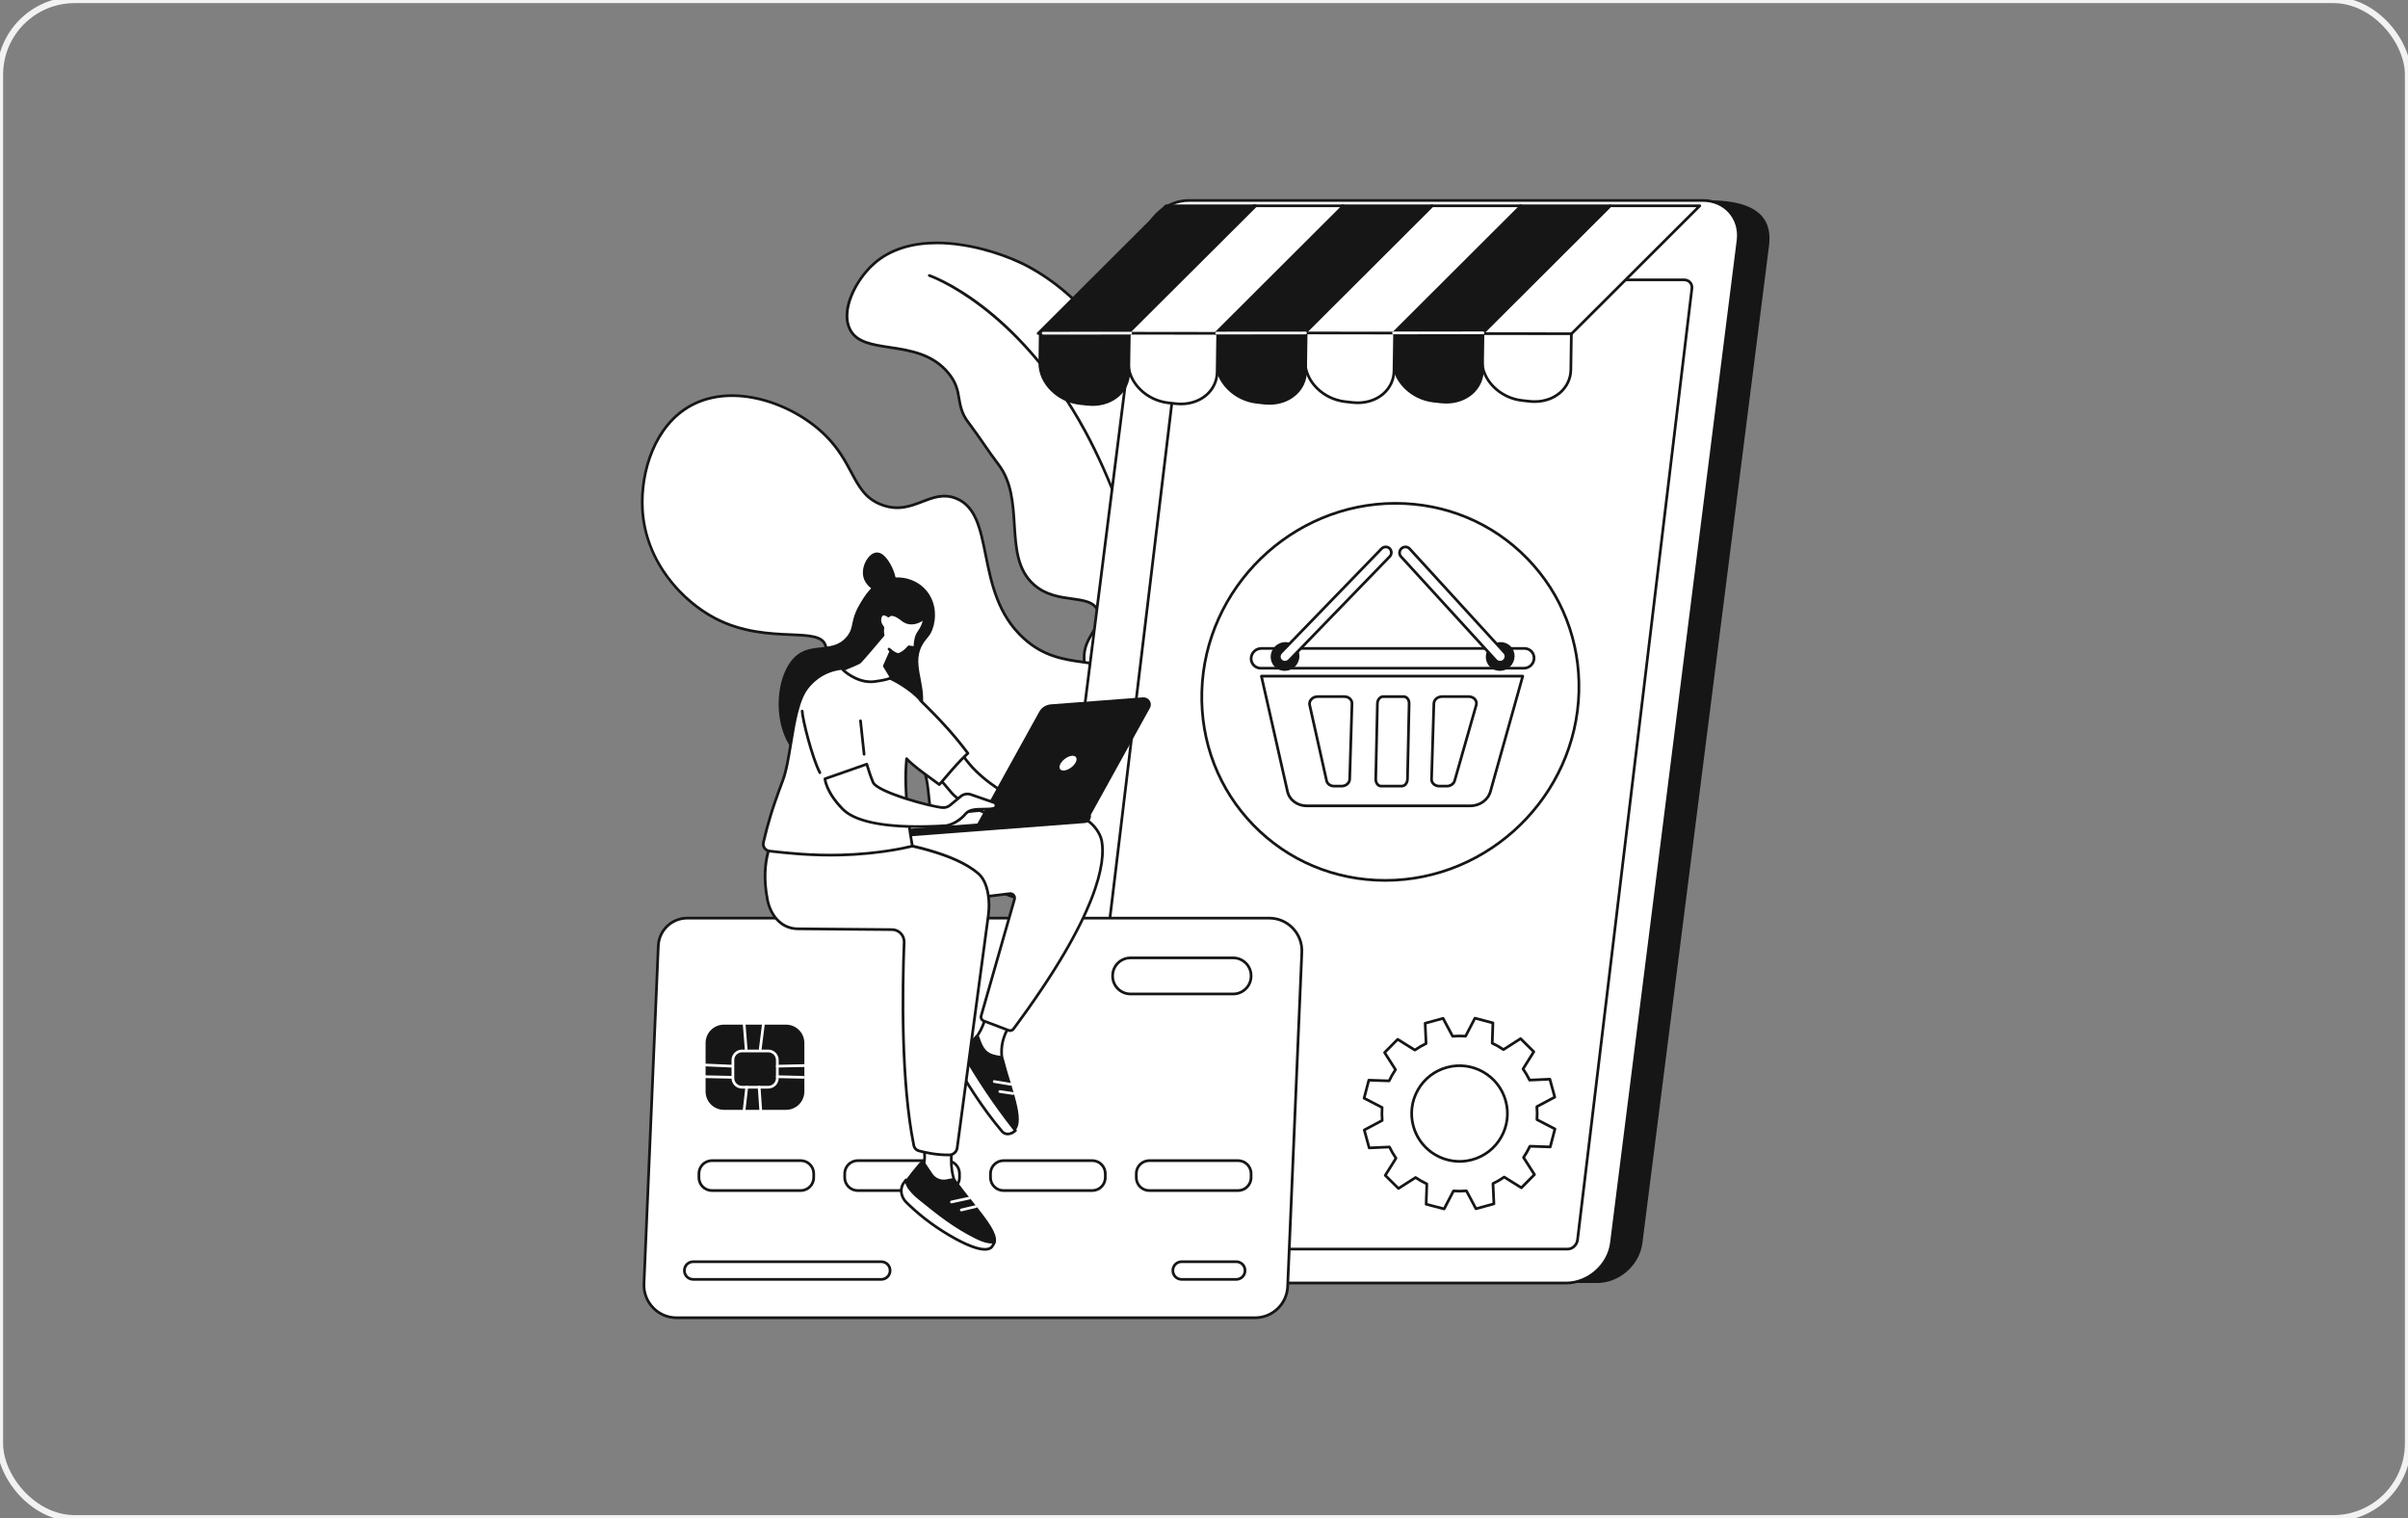 <svg width="387" height="244" viewBox="0 0 387 244" fill="none" xmlns="http://www.w3.org/2000/svg">
<rect x="0" y="0" width="387" height="244" fill="#808080" stroke="none"/>
<g clip-path="url(#clip0_1034_7943)">
<path d="M187.787 128.59C196.277 104.051 194.065 93.808 189.895 89.1C188.651 87.694 185.783 85.125 183.785 80.432C181.195 74.346 182.588 70.604 181.955 65.429C180.718 55.308 172.524 46.193 163.93 42.179C157.927 39.375 146.595 36.662 140.25 42.566C137.566 45.062 135.052 49.77 136.582 52.895C138.769 57.367 147.6 54.097 152.423 59.958C154.466 62.44 153.801 64.129 154.723 66.338C155.065 67.157 155.444 67.642 156.017 68.407C157.54 70.441 158.9 72.596 160.447 74.612C164.925 80.448 161.011 89.419 166.177 93.973C170 97.341 175.294 95.211 176.501 98.252C177.453 100.653 174.092 102.118 174.237 105.919C174.414 110.535 178.785 112.115 183.249 118.636C185.752 122.292 186.961 125.848 187.787 128.589V128.59Z" fill="white"/>
<path d="M187.785 128.809H187.781C187.686 128.807 187.603 128.744 187.575 128.653C186.694 125.731 185.468 122.27 183.066 118.76C181.305 116.187 179.587 114.419 178.073 112.86C175.781 110.5 174.125 108.795 174.015 105.928C173.939 103.95 174.766 102.61 175.494 101.427C176.184 100.309 176.728 99.426 176.295 98.334C175.737 96.927 174.208 96.717 172.271 96.45C170.263 96.174 167.986 95.86 166.03 94.137C163.268 91.702 163.043 88.122 162.804 84.331C162.593 80.965 162.373 77.485 160.27 74.746C159.44 73.664 158.652 72.526 157.89 71.425C157.229 70.47 156.545 69.483 155.838 68.538L155.751 68.421C155.229 67.726 154.853 67.224 154.518 66.424C154.169 65.588 154.041 64.822 153.917 64.082C153.705 62.817 153.505 61.622 152.251 60.097C149.764 57.075 146.163 56.529 142.987 56.048C140.026 55.599 137.469 55.211 136.383 52.992C134.73 49.612 137.561 44.767 140.098 42.405C146.649 36.309 158.217 39.27 164.021 41.98C171.83 45.627 180.839 54.513 182.171 65.403C182.387 67.163 182.369 68.77 182.352 70.325C182.319 73.426 182.287 76.355 183.985 80.347C185.658 84.277 187.98 86.739 189.368 88.21C189.634 88.492 189.863 88.735 190.058 88.955C192.533 91.751 193.794 95.941 193.805 101.409C193.82 108.302 191.864 117.471 187.992 128.661C187.962 128.75 187.878 128.809 187.786 128.809H187.785ZM150.549 39.257C146.809 39.257 143.142 40.171 140.396 42.726C137.572 45.355 135.383 49.953 136.776 52.8C137.761 54.813 140.214 55.185 143.052 55.615C146.307 56.109 149.995 56.667 152.588 59.819C153.916 61.433 154.136 62.743 154.348 64.009C154.468 64.724 154.592 65.465 154.921 66.254C155.235 67.005 155.579 67.464 156.1 68.159L156.187 68.276C156.899 69.227 157.585 70.217 158.249 71.176C159.008 72.273 159.792 73.406 160.616 74.48C162.8 77.326 163.023 80.874 163.24 84.305C163.473 88.002 163.692 91.495 166.318 93.809C168.174 95.445 170.382 95.749 172.329 96.017C174.325 96.292 176.048 96.529 176.7 98.172C177.214 99.468 176.589 100.482 175.865 101.656C175.169 102.786 174.38 104.066 174.451 105.912C174.554 108.611 176.16 110.265 178.384 112.555C179.911 114.128 181.642 115.909 183.425 118.513C185.687 121.816 186.917 125.069 187.794 127.882C191.505 117.026 193.378 108.122 193.365 101.409C193.354 96.051 192.129 91.958 189.727 89.244C189.537 89.029 189.31 88.789 189.047 88.51C187.639 87.017 185.283 84.519 183.58 80.517C181.846 76.442 181.878 73.467 181.912 70.319C181.928 68.778 181.946 67.186 181.734 65.455C180.422 54.73 171.535 45.974 163.833 42.375C160.584 40.858 155.5 39.255 150.547 39.255L150.549 39.257Z" fill="#161616"/>
<path d="M187.856 126.362C187.736 126.362 187.639 126.265 187.638 126.145C187.453 105.818 182.446 84.629 174.245 69.466C163.412 49.439 149.423 44.529 149.282 44.482C149.168 44.444 149.106 44.32 149.144 44.205C149.183 44.09 149.306 44.029 149.422 44.067C149.457 44.079 153.033 45.309 157.902 49.019C162.386 52.435 168.929 58.719 174.629 69.257C178.34 76.118 181.536 84.603 183.871 93.795C186.562 104.384 187.976 115.267 188.074 126.141C188.075 126.262 187.978 126.361 187.858 126.362H187.856Z" fill="#161616"/>
<path d="M171.765 146.255C184.882 122.449 184.238 113.088 180.67 109.125C176.793 104.817 170.593 108.147 164.489 102.559C156.356 95.114 160.185 82.631 153.617 80.085C149.476 78.479 146.771 82.984 141.76 81.15C137.03 79.42 137.478 74.771 132.666 69.992C127.75 65.109 118.152 61.313 111.064 65.165C104.885 68.523 102.956 76.423 103.247 81.829C103.676 89.818 109.166 96.349 114.914 99.365C123.177 103.699 131.544 100.544 132.65 103.683C133.678 106.606 126.468 109.466 126.84 114.939C127.101 118.76 130.967 122.496 134.917 123.463C140.392 124.802 143.572 120.22 146.838 121.967C150.264 123.798 148.355 129.685 150.804 135.024C152.823 139.428 158.097 144.092 171.766 146.255H171.765Z" fill="white"/>
<path d="M171.767 146.475C171.756 146.475 171.745 146.475 171.733 146.472C160.344 144.669 153.236 140.848 150.607 135.116C149.528 132.762 149.284 130.313 149.069 128.152C148.79 125.353 148.57 123.142 146.736 122.161C145.253 121.368 143.743 121.977 141.996 122.683C140.016 123.482 137.773 124.388 134.866 123.677C130.578 122.627 126.88 118.715 126.624 114.955C126.413 111.866 128.561 109.565 130.289 107.716C131.672 106.234 132.867 104.955 132.445 103.756C131.976 102.425 129.917 102.337 127.067 102.217C123.768 102.078 119.251 101.886 114.815 99.559C111.79 97.972 108.983 95.496 106.909 92.589C104.574 89.312 103.233 85.595 103.03 81.841C102.703 75.767 105.03 68.195 110.963 64.972C117.825 61.243 127.467 64.518 132.823 69.837C134.941 71.94 136.043 74.004 137.016 75.824C138.261 78.155 139.244 79.997 141.837 80.945C144.368 81.871 146.295 81.13 148.16 80.414C149.946 79.727 151.634 79.08 153.699 79.881C157.02 81.168 157.763 84.864 158.623 89.143C159.518 93.594 160.533 98.639 164.64 102.398C167.816 105.306 171.061 105.767 173.924 106.173C176.511 106.541 178.955 106.888 180.836 108.979C182.978 111.359 183.603 115.164 182.692 120.287C181.544 126.746 177.934 135.518 171.959 146.361C171.92 146.431 171.846 146.474 171.767 146.474V146.475ZM145.229 121.344C145.801 121.344 146.369 121.468 146.943 121.775C148.983 122.866 149.224 125.296 149.504 128.109C149.716 130.235 149.956 132.646 151.004 134.934C153.557 140.5 160.502 144.228 171.649 146.015C182.204 126.827 185.186 114.465 180.511 109.272C178.735 107.3 176.477 106.979 173.862 106.607C170.936 106.191 167.62 105.72 164.344 102.721C160.132 98.865 159.102 93.746 158.195 89.23C157.359 85.077 156.638 81.49 153.541 80.289C151.633 79.548 150.023 80.168 148.317 80.822C146.377 81.567 144.372 82.338 141.688 81.356C138.937 80.35 137.868 78.348 136.63 76.031C135.672 74.237 134.586 72.205 132.516 70.148C127.273 64.941 117.856 61.725 111.172 65.357C105.406 68.489 103.148 75.881 103.468 81.817C103.929 90.395 109.978 96.527 115.018 99.171C119.368 101.453 123.829 101.642 127.086 101.78C130.108 101.908 132.291 102 132.858 103.61C133.367 105.059 132.09 106.428 130.609 108.014C128.854 109.894 126.864 112.025 127.061 114.925C127.301 118.448 130.924 122.26 134.972 123.251C137.74 123.928 139.914 123.05 141.832 122.277C143.043 121.788 144.146 121.344 145.229 121.344Z" fill="#161616"/>
<path d="M256.692 206.198H174.038C170.477 206.198 167.954 203.329 168.403 199.789L188.755 39.511C189.205 35.971 192.457 33.101 196.018 33.101L274.522 32.188C283.533 32.188 284.755 35.971 284.306 39.511L263.954 199.79C263.504 203.329 260.253 206.199 256.691 206.199L256.692 206.198Z" fill="#161616"/>
<path d="M251.714 206.199H169.062C165.5 206.199 162.977 203.315 163.427 199.757L183.778 38.66C184.227 35.103 187.479 32.219 191.041 32.219H273.694C277.256 32.219 279.779 35.103 279.329 38.66L258.977 199.758C258.528 203.316 255.276 206.2 251.714 206.2V206.199Z" fill="white"/>
<path d="M251.715 206.418H169.063C167.284 206.418 165.696 205.728 164.59 204.472C163.474 203.207 162.984 201.522 163.21 199.73L183.562 38.633C184.023 34.975 187.379 32 191.041 32H273.695C275.473 32 277.062 32.691 278.167 33.946C279.284 35.212 279.773 36.895 279.547 38.688L259.195 199.786C258.733 203.443 255.378 206.418 251.715 206.418ZM191.041 32.438C187.592 32.438 184.431 35.241 183.996 38.688L163.644 199.786C163.433 201.451 163.886 203.013 164.918 204.184C165.94 205.343 167.411 205.981 169.062 205.981H251.715C255.165 205.981 258.326 203.177 258.761 199.731L279.113 38.633C279.324 36.967 278.872 35.405 277.84 34.235C276.818 33.076 275.346 32.438 273.696 32.438H191.041Z" fill="#161616"/>
<path d="M168.137 199.991L187.569 47.404C187.672 46.59 188.424 45.929 189.246 45.929H272.344C272.755 45.929 273.862 45.779 273.862 45.779C273.862 45.779 273.697 46.997 273.644 47.404L254.212 199.992C254.109 200.807 253.358 201.467 252.535 201.467H169.438C168.616 201.467 168.034 200.808 168.137 199.992V199.991Z" fill="white"/>
<path d="M172.168 199.267L190.536 46.453C190.635 45.638 191.344 44.976 192.121 44.976H270.671C270.671 44.976 270.679 44.976 270.683 44.976C271.422 44.97 272.005 45.605 271.914 46.339C271.909 46.381 271.904 46.42 271.9 46.453L253.532 199.267C253.433 200.083 252.724 200.744 251.947 200.744H173.397C172.62 200.744 172.069 200.084 172.168 199.267Z" fill="white"/>
<path d="M251.947 200.963H173.397C172.972 200.963 172.588 200.793 172.315 200.486C172.027 200.161 171.894 199.708 171.95 199.241L190.319 46.427C190.43 45.507 191.238 44.757 192.121 44.757H270.671C271.101 44.75 271.503 44.931 271.78 45.243C272.054 45.55 272.182 45.959 272.131 46.366L272.118 46.478L253.749 199.292C253.638 200.213 252.83 200.963 251.947 200.963ZM192.121 45.195C191.452 45.195 190.838 45.771 190.753 46.479L172.384 199.293C172.343 199.641 172.434 199.961 172.642 200.195C172.83 200.409 173.098 200.526 173.396 200.526H251.946C252.615 200.526 253.228 199.949 253.314 199.241L271.698 46.313C271.733 46.027 271.646 45.751 271.455 45.535C271.261 45.317 270.975 45.196 270.685 45.196H192.121V45.195Z" fill="#161616"/>
<path d="M244.729 108.667H202.727L206.922 127.219C207.226 128.561 208.514 129.513 210.029 129.513H236.297C237.812 129.513 239.152 128.561 239.529 127.219L244.729 108.667Z" fill="white"/>
<path d="M236.297 129.731H210.029C208.402 129.731 207.036 128.717 206.708 127.266L202.513 108.714C202.499 108.649 202.513 108.581 202.556 108.529C202.597 108.477 202.66 108.446 202.727 108.446H244.729C244.798 108.446 244.862 108.479 244.903 108.533C244.944 108.588 244.958 108.658 244.939 108.724L239.74 127.275C239.335 128.72 237.919 129.73 236.297 129.73V129.731ZM203 108.885L207.135 127.169C207.418 128.419 208.608 129.293 210.029 129.293H236.297C237.724 129.293 238.966 128.415 239.318 127.158L244.44 108.885H203Z" fill="#161616"/>
<path d="M244.914 107.393H202.617C201.74 107.393 201.047 106.682 201.071 105.803C201.095 104.926 201.825 104.214 202.703 104.214H245C245.877 104.214 246.57 104.925 246.546 105.803C246.522 106.681 245.792 107.393 244.914 107.393Z" fill="white"/>
<path d="M244.914 107.611H202.617C202.133 107.611 201.682 107.422 201.349 107.08C201.016 106.736 200.839 106.281 200.852 105.797C200.879 104.804 201.709 103.995 202.703 103.995H245.001C245.484 103.995 245.935 104.184 246.268 104.526C246.602 104.87 246.779 105.325 246.765 105.809C246.739 106.802 245.908 107.611 244.914 107.611ZM202.703 104.432C201.944 104.432 201.311 105.05 201.29 105.808C201.28 106.173 201.413 106.516 201.664 106.774C201.915 107.032 202.253 107.173 202.618 107.173H244.915C245.674 107.173 246.308 106.555 246.328 105.797C246.338 105.432 246.205 105.089 245.955 104.831C245.704 104.573 245.365 104.432 245.001 104.432H202.703Z" fill="#161616"/>
<path d="M215.622 126.559H214.397C213.702 126.559 213.121 126.131 212.984 125.518L210.271 113.363C210.189 112.997 210.283 112.612 210.529 112.305C210.814 111.949 211.271 111.736 211.753 111.736H216.062C216.48 111.736 216.876 111.898 217.148 112.178C217.387 112.425 217.514 112.745 217.504 113.077L217.134 125.231C217.111 125.963 216.434 126.558 215.624 126.558L215.622 126.559ZM211.752 112.174C211.402 112.174 211.073 112.326 210.87 112.578C210.706 112.784 210.645 113.028 210.698 113.267L213.411 125.421C213.501 125.826 213.916 126.121 214.397 126.121H215.622C216.198 126.121 216.679 125.715 216.695 125.218L217.066 113.063C217.073 112.85 216.99 112.643 216.834 112.482C216.643 112.285 216.362 112.173 216.062 112.173H211.753L211.752 112.174Z" fill="#161616"/>
<path d="M232.527 126.559H231.298C230.878 126.559 230.481 126.398 230.207 126.116C229.968 125.869 229.842 125.55 229.852 125.219L230.224 113.064C230.247 112.332 230.925 111.737 231.739 111.737H236.061C236.543 111.737 236.989 111.949 237.258 112.304C237.492 112.615 237.567 113.005 237.46 113.376L233.994 125.53C233.821 126.136 233.218 126.559 232.527 126.559ZM231.739 112.174C231.16 112.174 230.676 112.579 230.662 113.077L230.29 125.231C230.283 125.444 230.366 125.649 230.522 125.811C230.714 126.007 230.996 126.121 231.299 126.121H232.528C233.016 126.121 233.457 125.822 233.575 125.408L237.041 113.254C237.11 113.013 237.063 112.769 236.91 112.566C236.725 112.32 236.408 112.172 236.063 112.172H231.741L231.739 112.174Z" fill="#161616"/>
<path d="M225.279 126.559H221.976C221.712 126.559 221.459 126.448 221.262 126.247C221.013 125.993 220.874 125.619 220.883 125.221L221.149 113.066C221.165 112.333 221.677 111.737 222.291 111.737H225.594C225.857 111.737 226.111 111.848 226.308 112.049C226.557 112.304 226.695 112.679 226.686 113.076L226.421 125.23C226.405 125.963 225.893 126.559 225.279 126.559ZM222.29 112.174C221.912 112.174 221.596 112.578 221.586 113.075L221.32 125.229C221.314 125.51 221.406 125.769 221.574 125.941C221.654 126.023 221.789 126.122 221.975 126.122H225.278C225.656 126.122 225.971 125.717 225.982 125.221L226.248 113.066C226.254 112.786 226.161 112.526 225.994 112.355C225.913 112.272 225.779 112.174 225.593 112.174H222.29Z" fill="#161616"/>
<path d="M208.127 107.128C209.048 106.22 209.078 104.757 208.194 103.86C207.309 102.964 205.846 102.973 204.925 103.882C204.004 104.79 203.975 106.253 204.859 107.15C205.743 108.046 207.207 108.036 208.127 107.128Z" fill="#161616"/>
<path d="M206.501 106.432C206.274 106.432 206.048 106.349 205.874 106.181C205.512 105.831 205.51 105.246 205.87 104.875L222.027 88.19C222.387 87.818 222.972 87.801 223.334 88.151C223.696 88.501 223.698 89.086 223.338 89.457L207.181 106.142C206.995 106.335 206.747 106.433 206.5 106.433L206.501 106.432Z" fill="white"/>
<path d="M206.501 106.651C206.208 106.651 205.932 106.54 205.722 106.338C205.509 106.132 205.388 105.852 205.383 105.552C205.378 105.242 205.495 104.947 205.713 104.722L221.87 88.037C222.313 87.58 223.039 87.56 223.487 87.992C223.701 88.198 223.822 88.478 223.827 88.779C223.831 89.089 223.714 89.384 223.496 89.609L207.339 106.294C207.119 106.521 206.814 106.651 206.501 106.651ZM222.709 88.118C222.52 88.118 222.33 88.193 222.185 88.342L206.028 105.027C205.891 105.169 205.818 105.353 205.822 105.545C205.825 105.729 205.897 105.898 206.027 106.024C206.294 106.281 206.759 106.265 207.026 105.99L223.182 89.305C223.319 89.163 223.393 88.98 223.389 88.787C223.386 88.603 223.313 88.434 223.183 88.308C223.052 88.181 222.881 88.118 222.708 88.118H222.709Z" fill="#161616"/>
<path d="M242.706 107.128C243.626 106.22 243.656 104.757 242.772 103.86C241.887 102.964 240.424 102.973 239.503 103.882C238.582 104.79 238.553 106.253 239.437 107.15C240.321 108.046 241.785 108.036 242.706 107.128Z" fill="#161616"/>
<path d="M241.083 106.432C241.31 106.432 241.541 106.349 241.724 106.181C242.105 105.831 242.139 105.246 241.798 104.875L226.545 88.19C226.205 87.818 225.62 87.801 225.239 88.151C224.858 88.501 224.824 89.086 225.165 89.457L240.418 106.142C240.595 106.335 240.837 106.433 241.083 106.433V106.432Z" fill="white"/>
<path d="M241.083 106.651C240.768 106.651 240.466 106.519 240.256 106.289L225.002 89.604C224.581 89.144 224.622 88.42 225.091 87.989C225.322 87.776 225.619 87.666 225.93 87.681C226.23 87.694 226.505 87.823 226.706 88.042L241.96 104.727C242.381 105.187 242.34 105.911 241.871 106.342C241.655 106.542 241.374 106.651 241.083 106.651ZM225.879 88.118C225.698 88.118 225.524 88.186 225.387 88.311C225.095 88.58 225.067 89.028 225.326 89.31L240.58 105.995C240.829 106.268 241.294 106.28 241.576 106.02C241.868 105.752 241.896 105.304 241.637 105.022L226.383 88.337C226.261 88.204 226.094 88.127 225.91 88.118C225.899 88.118 225.888 88.118 225.879 88.118Z" fill="#161616"/>
<path d="M222.631 141.711C214.48 141.711 206.902 138.536 201.294 132.774C195.682 127.008 192.713 119.341 192.933 111.186C193.389 94.362 207.447 80.674 224.272 80.674C232.423 80.674 240.001 83.848 245.609 89.611C251.221 95.377 254.19 103.043 253.97 111.198C253.515 128.023 239.456 141.711 222.631 141.711ZM224.272 81.112C207.682 81.112 193.821 94.609 193.371 111.198C193.154 119.234 196.079 126.788 201.608 132.469C207.134 138.146 214.6 141.273 222.631 141.273C239.221 141.273 253.083 127.776 253.532 111.186C253.75 103.15 250.824 95.597 245.296 89.916C239.77 84.238 232.303 81.112 224.271 81.112H224.272Z" fill="#161616"/>
<path d="M231.333 40.411C229.999 40.411 229.054 39.331 229.223 37.999C229.391 36.666 230.609 35.586 231.943 35.586C233.277 35.586 234.222 36.666 234.054 37.999C233.886 39.331 232.667 40.411 231.333 40.411Z" fill="white"/>
<path d="M244.635 64.367L245.832 64.499C249.446 64.897 252.413 62.617 252.458 59.407L252.543 53.421L238.236 53.316L238.172 57.835C238.127 61.046 241.02 63.971 244.635 64.368V64.367Z" fill="white"/>
<path d="M246.636 64.762C246.363 64.762 246.086 64.748 245.808 64.717L244.611 64.585C240.893 64.176 237.906 61.147 237.954 57.831L238.018 53.313C238.02 53.193 238.117 53.098 238.236 53.098H238.238L252.544 53.202C252.603 53.202 252.659 53.227 252.699 53.268C252.739 53.309 252.762 53.365 252.761 53.424L252.676 59.41C252.656 60.891 252.028 62.25 250.911 63.238C249.792 64.226 248.267 64.763 246.635 64.763L246.636 64.762ZM238.451 53.536L238.39 57.837C238.346 60.932 241.158 63.765 244.658 64.15L245.855 64.281C247.671 64.481 249.407 63.98 250.622 62.908C251.645 62.003 252.22 60.759 252.239 59.404L252.32 53.638L238.451 53.536Z" fill="#161616"/>
<path d="M230.424 64.462L231.621 64.593C235.236 64.992 238.202 62.712 238.247 59.501L238.332 53.515L224 53.183L223.961 57.928C223.916 61.139 226.809 64.064 230.424 64.462Z" fill="#161616"/>
<path d="M232.425 64.857C232.152 64.857 231.875 64.842 231.597 64.811L230.4 64.68C226.682 64.27 223.696 61.24 223.743 57.925L223.781 53.18C223.781 53.121 223.806 53.066 223.848 53.025C223.89 52.984 223.945 52.961 224.005 52.963L238.337 53.295C238.457 53.298 238.553 53.398 238.551 53.517L238.466 59.503C238.446 60.983 237.818 62.343 236.701 63.329C235.581 64.318 234.056 64.856 232.425 64.856V64.857ZM230.448 64.244L231.645 64.376C233.46 64.575 235.197 64.075 236.412 63.003C237.436 62.099 238.01 60.853 238.029 59.498L238.11 53.728L224.217 53.406L224.18 57.929C224.136 61.027 226.948 63.858 230.448 64.244Z" fill="#161616"/>
<path d="M216.214 64.557L217.411 64.689C221.026 65.088 223.992 62.808 224.037 59.597L224.137 53.406L209.814 53.506L209.751 58.024C209.705 61.235 212.598 64.16 216.213 64.557H216.214Z" fill="white"/>
<path d="M218.214 64.951C217.941 64.951 217.664 64.937 217.386 64.906L216.189 64.774C212.471 64.365 209.485 61.336 209.532 58.021L209.596 53.502C209.598 53.383 209.694 53.288 209.813 53.287L224.135 53.188H224.137C224.195 53.188 224.251 53.211 224.293 53.252C224.334 53.295 224.357 53.351 224.356 53.41L224.256 59.601C224.236 61.081 223.608 62.439 222.491 63.427C221.372 64.415 219.847 64.952 218.215 64.952L218.214 64.951ZM210.03 53.722L209.969 58.026C209.925 61.121 212.736 63.953 216.236 64.339L217.433 64.471C219.248 64.669 220.986 64.169 222.2 63.097C223.224 62.193 223.798 60.948 223.817 59.593L223.913 53.625L210.03 53.722Z" fill="#161616"/>
<path d="M202.002 64.652L203.199 64.784C206.814 65.182 209.78 62.902 209.825 59.692L209.915 53.38L195.604 53.6L195.54 58.119C195.494 61.329 198.387 64.255 202.002 64.652Z" fill="#161616"/>
<path d="M204.003 65.046C203.73 65.046 203.453 65.031 203.175 65.001L201.978 64.869C198.26 64.46 195.274 61.429 195.321 58.115L195.385 53.597C195.387 53.479 195.482 53.383 195.6 53.382L209.912 53.161C209.976 53.166 210.028 53.184 210.07 53.225C210.112 53.267 210.135 53.324 210.134 53.383L210.044 59.695C210.024 61.176 209.396 62.535 208.279 63.522C207.161 64.511 205.635 65.048 204.003 65.048V65.046ZM195.82 53.815L195.759 58.12C195.715 61.216 198.526 64.048 202.026 64.433L203.223 64.565C205.038 64.765 206.775 64.264 207.99 63.192C209.014 62.287 209.588 61.043 209.607 59.687L209.692 53.601L195.819 53.814L195.82 53.815Z" fill="#161616"/>
<path d="M187.791 64.747L188.988 64.879C192.603 65.277 195.569 62.997 195.615 59.786L195.705 53.356L181.399 53.195L181.329 58.214C181.283 61.424 184.176 64.349 187.791 64.747Z" fill="white"/>
<path d="M189.792 65.142C189.519 65.142 189.242 65.127 188.964 65.097L187.767 64.965C184.049 64.556 181.063 61.525 181.11 58.21L181.181 53.192C181.183 53.072 181.28 52.977 181.399 52.977H181.402L195.708 53.137C195.766 53.137 195.821 53.161 195.862 53.203C195.902 53.244 195.925 53.3 195.924 53.358L195.834 59.789C195.813 61.269 195.185 62.629 194.068 63.615C192.949 64.604 191.423 65.141 189.791 65.142H189.792ZM181.616 53.416L181.548 58.216C181.504 61.312 184.316 64.143 187.815 64.529L189.012 64.661C190.827 64.861 192.565 64.36 193.779 63.288C194.803 62.384 195.377 61.139 195.396 59.783L195.483 53.572L181.616 53.416Z" fill="#161616"/>
<path d="M173.58 64.841L174.777 64.972C178.392 65.371 181.358 63.091 181.404 59.88L181.493 53.529L167.187 53.425L167.118 58.307C167.072 61.518 169.965 64.443 173.58 64.841Z" fill="#161616"/>
<path d="M175.581 65.236C175.308 65.236 175.031 65.221 174.753 65.19L173.556 65.058C169.838 64.649 166.852 61.62 166.899 58.304L166.968 53.422C166.97 53.301 167.067 53.206 167.186 53.206H167.188L181.495 53.31C181.553 53.31 181.609 53.335 181.649 53.376C181.689 53.417 181.712 53.474 181.711 53.533L181.622 59.884C181.601 61.364 180.973 62.723 179.856 63.71C178.738 64.698 177.212 65.236 175.58 65.236H175.581ZM167.403 53.645L167.337 58.31C167.293 61.405 170.105 64.238 173.604 64.623L174.801 64.755C176.616 64.953 178.354 64.454 179.568 63.382C180.592 62.477 181.166 61.232 181.185 59.877L181.271 53.746L167.403 53.645Z" fill="#161616"/>
<path d="M273.177 33.074L252.572 53.636L238.203 53.618L258.791 33.074H273.177Z" fill="white"/>
<path d="M252.571 53.853L238.202 53.836C238.114 53.836 238.034 53.783 238.001 53.701C237.967 53.619 237.986 53.525 238.048 53.463L258.636 32.919C258.677 32.879 258.732 32.855 258.79 32.855H273.177C273.265 32.855 273.345 32.909 273.379 32.99C273.413 33.072 273.394 33.166 273.332 33.228L252.726 53.79C252.685 53.83 252.63 53.853 252.572 53.853H252.571ZM238.731 53.399L252.48 53.416L272.647 33.293H258.88L238.73 53.4L238.731 53.399Z" fill="#161616"/>
<path d="M258.731 33.074L238.259 53.504L223.891 53.486L244.347 33.074H258.731Z" fill="#161616"/>
<path d="M238.258 53.723L223.89 53.705C223.801 53.705 223.722 53.652 223.688 53.57C223.655 53.489 223.674 53.394 223.735 53.332L244.192 32.919C244.233 32.879 244.288 32.855 244.346 32.855H258.73C258.819 32.855 258.898 32.909 258.933 32.99C258.966 33.072 258.948 33.166 258.886 33.228L238.414 53.658C238.373 53.698 238.317 53.722 238.259 53.722L238.258 53.723ZM224.418 53.268L238.168 53.285L258.201 33.293H244.436L224.418 53.268Z" fill="#161616"/>
<path d="M224.105 53.377L223.954 53.527L209.586 53.51L230.065 33.074H244.452L224.105 53.377Z" fill="white"/>
<path d="M223.954 53.745L209.585 53.728C209.497 53.728 209.417 53.675 209.384 53.593C209.35 53.511 209.369 53.417 209.431 53.355L229.909 32.919C229.951 32.879 230.006 32.855 230.064 32.855H244.45C244.539 32.855 244.618 32.909 244.653 32.99C244.686 33.072 244.668 33.166 244.606 33.228L224.108 53.681C224.067 53.722 224.012 53.745 223.954 53.745ZM210.113 53.291L223.863 53.308L223.95 53.221L243.922 33.293H230.155L210.113 53.291Z" fill="#161616"/>
<path d="M230.186 33.074L209.658 53.55L195.289 53.532L215.791 33.074H230.186Z" fill="#161616"/>
<path d="M209.657 53.768L195.288 53.75C195.2 53.75 195.12 53.697 195.087 53.615C195.053 53.534 195.072 53.439 195.134 53.377L215.636 32.919C215.678 32.879 215.733 32.855 215.791 32.855H230.186C230.274 32.855 230.354 32.909 230.388 32.99C230.422 33.072 230.403 33.166 230.34 33.228L209.811 53.704C209.77 53.744 209.715 53.768 209.657 53.768ZM195.817 53.313L209.566 53.33L229.657 33.293H215.881L195.817 53.315V53.313Z" fill="#161616"/>
<path d="M215.903 33.074L195.361 53.573L180.992 53.555L201.517 33.074H215.903Z" fill="white"/>
<path d="M195.36 53.791L180.991 53.773C180.903 53.773 180.823 53.72 180.79 53.638C180.756 53.556 180.775 53.462 180.837 53.4L201.362 32.919C201.403 32.879 201.458 32.855 201.516 32.855H215.903C215.991 32.855 216.071 32.909 216.105 32.99C216.139 33.072 216.12 33.166 216.058 33.228L195.515 53.727C195.474 53.767 195.419 53.791 195.361 53.791H195.36ZM181.52 53.336L195.27 53.353L215.373 33.293H201.607L181.52 53.337V53.336Z" fill="#161616"/>
<path d="M201.814 33.074L181.212 53.611L166.844 53.594L187.408 33.074H201.814Z" fill="#161616"/>
<path d="M181.212 53.83L166.843 53.812C166.755 53.812 166.675 53.759 166.641 53.677C166.608 53.596 166.627 53.501 166.689 53.439L187.252 32.919C187.293 32.879 187.348 32.855 187.406 32.855H201.811C201.9 32.855 201.979 32.909 202.014 32.99C202.047 33.072 202.029 33.166 201.966 33.228L181.365 53.765C181.324 53.806 181.269 53.829 181.211 53.829L181.212 53.83ZM167.371 53.376L181.121 53.392L201.282 33.293H187.497L167.37 53.376H167.371Z" fill="#161616"/>
<path d="M167.656 53.77C167.535 53.77 167.438 53.672 167.438 53.551C167.438 53.431 167.535 53.332 167.656 53.332L181.718 53.32C181.839 53.32 181.937 53.418 181.937 53.539C181.937 53.66 181.839 53.758 181.718 53.758L167.656 53.77Z" fill="white"/>
<path d="M195.539 53.746C195.418 53.746 195.32 53.649 195.32 53.528C195.32 53.407 195.418 53.309 195.539 53.309L209.814 53.297C209.935 53.297 210.032 53.394 210.032 53.515C210.032 53.636 209.935 53.735 209.814 53.735L195.539 53.746Z" fill="white"/>
<path d="M223.961 53.724C223.84 53.724 223.742 53.627 223.742 53.506C223.742 53.385 223.84 53.286 223.961 53.286L238.335 53.274C238.456 53.274 238.553 53.372 238.553 53.493C238.553 53.614 238.456 53.712 238.335 53.712L223.961 53.724Z" fill="white"/>
<path d="M249.874 176.322L249.085 173.441L245.824 173.59C245.522 172.955 245.172 172.353 244.777 171.792L246.503 169.028L244.378 166.927L241.628 168.686C241.056 168.293 240.451 167.949 239.821 167.656L239.933 164.394L237.043 163.637L235.543 166.529C234.857 166.475 234.161 166.481 233.46 166.544L231.927 163.664L229.044 164.453L229.192 167.713C228.558 168.015 227.956 168.365 227.393 168.76L224.627 167.035L222.526 169.159L224.284 171.908C223.892 172.48 223.547 173.084 223.254 173.714L219.992 173.602L219.234 176.491L222.129 177.991C222.075 178.677 222.081 179.372 222.144 180.073L219.263 181.605L220.052 184.486L223.312 184.338C223.614 184.972 223.965 185.574 224.36 186.136L222.634 188.9L224.758 191.001L227.508 189.242C228.081 189.634 228.686 189.979 229.315 190.272L229.203 193.533L232.094 194.291L233.594 191.398C234.28 191.452 234.976 191.446 235.676 191.383L237.21 194.263L240.093 193.474L239.944 190.215C240.579 189.913 241.181 189.563 241.743 189.167L244.509 190.892L246.611 188.769L244.852 186.02C245.245 185.447 245.59 184.843 245.882 184.214L249.145 184.326L249.902 181.436L247.008 179.936C247.062 179.25 247.056 178.555 246.993 177.855L249.874 176.322ZM236.599 186.38C232.501 187.501 228.269 185.09 227.147 180.993C226.024 176.898 228.437 172.667 232.535 171.546C236.632 170.425 240.865 172.835 241.987 176.932C243.109 181.028 240.697 185.258 236.599 186.38Z" fill="white"/>
<path d="M232.094 194.509C232.075 194.509 232.056 194.507 232.039 194.502L229.148 193.744C229.049 193.718 228.981 193.627 228.985 193.525L229.092 190.408C228.543 190.145 228.011 189.842 227.505 189.504L224.876 191.185C224.79 191.24 224.677 191.228 224.605 191.156L222.48 189.055C222.407 188.984 222.394 188.87 222.449 188.784L224.099 186.142C223.759 185.646 223.45 185.116 223.179 184.562L220.062 184.704C219.96 184.712 219.869 184.642 219.841 184.544L219.052 181.663C219.026 181.564 219.07 181.46 219.16 181.412L221.914 179.946C221.866 179.331 221.861 178.719 221.901 178.119L219.134 176.686C219.043 176.638 218.997 176.535 219.023 176.436L219.78 173.546C219.806 173.448 219.902 173.377 219.999 173.383L223.118 173.49C223.381 172.942 223.685 172.41 224.023 171.904L222.342 169.276C222.287 169.19 222.299 169.077 222.371 169.005L224.473 166.881C224.545 166.808 224.658 166.795 224.744 166.85L227.387 168.499C227.884 168.159 228.415 167.85 228.968 167.579L228.826 164.464C228.821 164.362 228.888 164.27 228.987 164.243L231.87 163.454C231.969 163.428 232.072 163.472 232.12 163.562L233.586 166.315C234.2 166.267 234.813 166.262 235.414 166.302L236.849 163.537C236.896 163.446 236.999 163.401 237.098 163.426L239.989 164.183C240.089 164.209 240.156 164.3 240.152 164.402L240.045 167.519C240.593 167.782 241.126 168.085 241.632 168.423L244.261 166.742C244.348 166.687 244.46 166.699 244.532 166.771L246.657 168.872C246.73 168.944 246.743 169.057 246.689 169.143L245.039 171.785C245.379 172.282 245.688 172.812 245.959 173.365L249.076 173.223C249.177 173.214 249.269 173.285 249.297 173.384L250.086 176.265C250.112 176.363 250.068 176.467 249.978 176.515L247.224 177.981C247.272 178.595 247.277 179.209 247.237 179.809L250.004 181.242C250.095 181.289 250.141 181.392 250.115 181.491L249.358 184.381C249.332 184.481 249.237 184.558 249.139 184.545L246.02 184.437C245.757 184.985 245.453 185.517 245.115 186.023L246.796 188.651C246.851 188.738 246.839 188.85 246.767 188.923L244.665 191.046C244.593 191.119 244.48 191.132 244.394 191.078L241.75 189.428C241.254 189.768 240.723 190.076 240.169 190.348L240.311 193.463C240.316 193.565 240.249 193.657 240.15 193.684L237.268 194.473C237.168 194.5 237.065 194.455 237.017 194.365L235.551 191.613C234.937 191.661 234.323 191.666 233.723 191.627L232.289 194.391C232.25 194.465 232.174 194.51 232.095 194.51L232.094 194.509ZM229.427 193.366L231.98 194.034L233.399 191.297C233.439 191.219 233.524 191.175 233.61 191.18C234.28 191.232 234.968 191.227 235.655 191.165C235.741 191.156 235.827 191.203 235.868 191.28L237.32 194.006L239.865 193.31L239.725 190.225C239.721 190.137 239.77 190.055 239.85 190.017C240.474 189.72 241.068 189.374 241.617 188.989C241.689 188.938 241.784 188.935 241.859 188.982L244.476 190.614L246.331 188.74L244.666 186.138C244.619 186.064 244.62 185.969 244.67 185.896C245.055 185.335 245.395 184.738 245.682 184.122C245.72 184.042 245.798 183.992 245.888 183.996L248.976 184.102L249.645 181.551L246.906 180.131C246.828 180.091 246.782 180.007 246.789 179.92C246.841 179.251 246.836 178.562 246.774 177.875C246.766 177.787 246.811 177.704 246.889 177.662L249.616 176.211L248.918 173.668L245.833 173.809C245.745 173.811 245.664 173.763 245.625 173.684C245.328 173.06 244.982 172.466 244.596 171.917C244.546 171.845 244.543 171.75 244.589 171.675L246.223 169.06L244.348 167.205L241.744 168.869C241.67 168.916 241.575 168.914 241.502 168.865C240.94 168.48 240.343 168.14 239.727 167.854C239.647 167.816 239.597 167.736 239.6 167.648L239.706 164.562L237.153 163.893L235.734 166.63C235.694 166.709 235.611 166.754 235.523 166.747C234.854 166.695 234.165 166.7 233.478 166.762C233.39 166.771 233.307 166.725 233.265 166.647L231.813 163.921L229.268 164.618L229.408 167.702C229.411 167.79 229.362 167.871 229.283 167.91C228.66 168.206 228.065 168.552 227.515 168.939C227.443 168.989 227.348 168.992 227.273 168.946L224.656 167.313L222.8 169.188L224.465 171.789C224.512 171.863 224.511 171.958 224.461 172.031C224.076 172.592 223.736 173.189 223.449 173.806C223.411 173.885 223.331 173.939 223.243 173.931L220.155 173.825L219.486 176.377L222.225 177.796C222.303 177.836 222.349 177.92 222.342 178.008C222.29 178.676 222.295 179.364 222.357 180.052C222.365 180.14 222.32 180.224 222.242 180.265L219.515 181.716L220.212 184.259L223.297 184.12C223.384 184.113 223.467 184.165 223.505 184.245C223.802 184.868 224.148 185.462 224.534 186.011C224.584 186.083 224.587 186.178 224.541 186.253L222.907 188.87L224.783 190.725L227.386 189.06C227.46 189.013 227.555 189.015 227.628 189.064C228.189 189.449 228.787 189.789 229.404 190.075C229.483 190.113 229.533 190.193 229.53 190.281L229.424 193.368L229.427 193.366ZM234.569 186.873C231.092 186.873 227.898 184.562 226.936 181.052C226.378 179.015 226.647 176.881 227.693 175.046C228.74 173.21 230.439 171.892 232.477 171.335C236.685 170.183 241.046 172.669 242.198 176.874C242.757 178.911 242.488 181.045 241.441 182.88C240.394 184.716 238.695 186.034 236.657 186.591C235.96 186.782 235.259 186.873 234.569 186.873ZM234.566 171.491C233.913 171.491 233.251 171.577 232.593 171.758C230.668 172.285 229.062 173.529 228.074 175.263C227.085 176.997 226.83 179.012 227.358 180.937C228.447 184.91 232.567 187.258 236.541 186.17C238.467 185.642 240.072 184.398 241.06 182.664C242.049 180.93 242.304 178.915 241.776 176.99C240.869 173.675 237.849 171.491 234.565 171.491H234.566Z" fill="#161616"/>
<path d="M201.699 211.782H108.744C105.756 211.782 103.371 209.294 103.497 206.308L105.799 152.021C105.905 149.525 107.959 147.556 110.458 147.556H203.976C206.964 147.556 209.349 150.044 209.223 153.029L206.945 206.754C206.826 209.565 204.512 211.782 201.698 211.782H201.699Z" fill="white"/>
<path d="M201.699 212H108.743C107.239 212 105.836 211.402 104.794 210.315C103.753 209.228 103.215 207.802 103.279 206.299L105.58 152.012C105.691 149.391 107.834 147.337 110.458 147.337H203.976C205.481 147.337 206.884 147.935 207.925 149.022C208.967 150.109 209.505 151.535 209.441 153.038L207.164 206.762C207.039 209.7 204.639 212 201.699 212ZM110.458 147.774C108.069 147.774 106.118 149.643 106.017 152.03L103.715 206.317C103.656 207.7 104.152 209.013 105.11 210.012C106.068 211.012 107.359 211.562 108.742 211.562H201.699C204.404 211.562 206.612 209.446 206.726 206.744L209.003 153.019C209.062 151.636 208.567 150.323 207.609 149.324C206.651 148.324 205.36 147.774 203.976 147.774H110.458Z" fill="#161616"/>
<path d="M141.643 205.832H111.399C110.503 205.832 109.773 205.102 109.773 204.206V204.183C109.773 203.285 110.503 202.557 111.399 202.557H141.643C142.539 202.557 143.269 203.286 143.269 204.183V204.206C143.269 205.103 142.539 205.832 141.643 205.832ZM111.399 202.994C110.744 202.994 110.211 203.527 110.211 204.183V204.206C110.211 204.861 110.744 205.394 111.399 205.394H141.643C142.298 205.394 142.831 204.861 142.831 204.206V204.183C142.831 203.527 142.298 202.994 141.643 202.994H111.399Z" fill="#161616"/>
<path d="M198.688 205.832H189.899C189.003 205.832 188.273 205.102 188.273 204.206V204.183C188.273 203.285 189.003 202.557 189.899 202.557H198.688C199.584 202.557 200.314 203.286 200.314 204.183V204.206C200.314 205.103 199.584 205.832 198.688 205.832ZM189.899 202.994C189.244 202.994 188.711 203.527 188.711 204.183V204.206C188.711 204.861 189.244 205.394 189.899 205.394H198.688C199.343 205.394 199.876 204.861 199.876 204.206V204.183C199.876 203.527 199.343 202.994 198.688 202.994H189.899Z" fill="#161616"/>
<path d="M128.689 191.556H114.415C113.144 191.556 112.109 190.522 112.109 189.251V188.617C112.109 187.345 113.144 186.312 114.415 186.312H128.689C129.96 186.312 130.995 187.345 130.995 188.617V189.251C130.995 190.522 129.96 191.556 128.689 191.556ZM114.415 186.749C113.385 186.749 112.547 187.587 112.547 188.617V189.251C112.547 190.28 113.385 191.118 114.415 191.118H128.689C129.719 191.118 130.557 190.28 130.557 189.251V188.617C130.557 187.587 129.719 186.749 128.689 186.749H114.415Z" fill="#161616"/>
<path d="M152.119 191.556H137.845C136.574 191.556 135.539 190.522 135.539 189.251V188.617C135.539 187.345 136.574 186.312 137.845 186.312H152.119C153.39 186.312 154.424 187.345 154.424 188.617V189.251C154.424 190.522 153.39 191.556 152.119 191.556ZM137.845 186.749C136.815 186.749 135.977 187.587 135.977 188.617V189.251C135.977 190.28 136.815 191.118 137.845 191.118H152.119C153.149 191.118 153.987 190.28 153.987 189.251V188.617C153.987 187.587 153.149 186.749 152.119 186.749H137.845Z" fill="#161616"/>
<path d="M175.548 191.556H161.274C160.004 191.556 158.969 190.522 158.969 189.251V188.617C158.969 187.345 160.004 186.312 161.274 186.312H175.548C176.819 186.312 177.854 187.345 177.854 188.617V189.251C177.854 190.522 176.819 191.556 175.548 191.556ZM161.274 186.749C160.244 186.749 159.406 187.587 159.406 188.617V189.251C159.406 190.28 160.244 191.118 161.274 191.118H175.548C176.578 191.118 177.416 190.28 177.416 189.251V188.617C177.416 187.587 176.578 186.749 175.548 186.749H161.274Z" fill="#161616"/>
<path d="M198.978 191.556H184.704C183.433 191.556 182.398 190.522 182.398 189.251V188.617C182.398 187.345 183.432 186.312 184.704 186.312H198.978C200.249 186.312 201.284 187.345 201.284 188.617V189.251C201.284 190.522 200.249 191.556 198.978 191.556ZM184.704 186.749C183.674 186.749 182.836 187.587 182.836 188.617V189.251C182.836 190.28 183.674 191.118 184.704 191.118H198.978C200.008 191.118 200.846 190.28 200.846 189.251V188.617C200.846 187.587 200.008 186.749 198.978 186.749H184.704Z" fill="#161616"/>
<path d="M198.191 159.963H181.688C179.983 159.963 178.594 158.575 178.594 156.868V156.82C178.594 155.114 179.982 153.727 181.688 153.727H198.191C199.897 153.727 201.285 155.114 201.285 156.82V156.868C201.285 158.574 199.897 159.963 198.191 159.963ZM181.688 154.164C180.224 154.164 179.031 155.356 179.031 156.821V156.869C179.031 158.334 180.224 159.526 181.688 159.526H198.191C199.656 159.526 200.848 158.334 200.848 156.869V156.821C200.848 155.356 199.656 154.164 198.191 154.164H181.688Z" fill="#161616"/>
<path d="M126.33 164.677H116.341C114.716 164.677 113.398 165.994 113.398 167.62V175.424C113.398 177.049 114.716 178.367 116.341 178.367H126.33C127.955 178.367 129.273 177.049 129.273 175.424V167.62C129.273 165.994 127.955 164.677 126.33 164.677Z" fill="#161616"/>
<path d="M123.466 174.95H119.25C118.324 174.95 117.57 174.197 117.57 173.27V170.367C117.57 169.44 118.324 168.687 119.25 168.687H123.466C124.393 168.687 125.146 169.44 125.146 170.367V173.27C125.146 174.197 124.393 174.95 123.466 174.95ZM119.25 169.124C118.566 169.124 118.008 169.682 118.008 170.367V173.27C118.008 173.955 118.566 174.512 119.25 174.512H123.466C124.151 174.512 124.708 173.955 124.708 173.27V170.367C124.708 169.682 124.151 169.124 123.466 169.124H119.25Z" fill="white"/>
<path d="M117.677 171.569C117.677 171.569 117.67 171.569 117.667 171.569L113.42 171.381C113.299 171.376 113.205 171.274 113.211 171.153C113.217 171.032 113.322 170.941 113.439 170.944L117.687 171.132C117.808 171.137 117.901 171.24 117.895 171.361C117.89 171.478 117.793 171.57 117.677 171.57V171.569Z" fill="white"/>
<path d="M117.68 173.355H117.675L113.261 173.261C113.14 173.258 113.045 173.159 113.047 173.038C113.05 172.917 113.152 172.821 113.27 172.823L117.684 172.918C117.805 172.921 117.9 173.02 117.898 173.141C117.895 173.26 117.798 173.355 117.68 173.355Z" fill="white"/>
<path d="M124.922 171.568C124.803 171.568 124.705 171.474 124.703 171.354C124.7 171.233 124.797 171.133 124.918 171.131L129.331 171.036C129.452 171.04 129.552 171.13 129.554 171.251C129.557 171.372 129.461 171.472 129.34 171.474L124.926 171.568H124.922Z" fill="white"/>
<path d="M129.085 173.355H129.08L124.917 173.261C124.796 173.258 124.7 173.158 124.703 173.038C124.706 172.917 124.805 172.827 124.926 172.824L129.09 172.919C129.211 172.922 129.306 173.022 129.304 173.142C129.301 173.261 129.203 173.355 129.085 173.355Z" fill="white"/>
<path d="M119.927 168.937C119.813 168.937 119.718 168.85 119.709 168.735L119.376 164.599C119.366 164.479 119.455 164.373 119.576 164.363C119.694 164.355 119.803 164.442 119.811 164.563L120.145 168.7C120.155 168.82 120.065 168.926 119.944 168.936C119.938 168.936 119.932 168.936 119.927 168.936V168.937Z" fill="white"/>
<path d="M122.18 168.843C122.171 168.843 122.161 168.843 122.152 168.841C122.032 168.827 121.948 168.717 121.963 168.597L122.462 164.649C122.478 164.529 122.588 164.446 122.707 164.459C122.827 164.474 122.912 164.584 122.897 164.704L122.397 168.652C122.384 168.762 122.289 168.842 122.181 168.842L122.18 168.843Z" fill="white"/>
<path d="M119.594 178.618C119.586 178.618 119.577 178.618 119.569 178.616C119.449 178.602 119.363 178.494 119.376 178.374L119.793 174.708C119.806 174.588 119.916 174.501 120.034 174.515C120.154 174.529 120.241 174.637 120.227 174.757L119.811 178.423C119.798 178.534 119.704 178.617 119.594 178.617V178.618Z" fill="white"/>
<path d="M122.258 178.619C122.144 178.619 122.047 178.53 122.039 178.415L121.79 174.749C121.782 174.628 121.872 174.524 121.993 174.516C122.112 174.509 122.218 174.599 122.226 174.72L122.476 178.386C122.484 178.506 122.393 178.611 122.272 178.619C122.268 178.619 122.263 178.619 122.258 178.619Z" fill="white"/>
<path d="M148.712 94.717C147.012 92.877 144.483 92.489 142.582 93.008C140.177 93.666 138.965 95.746 138.109 97.213C136.597 99.807 137.327 100.748 136.139 102.254C134.034 104.923 130.735 103.255 128.17 105.205C124.257 108.18 123.725 118.272 129.019 122.116C132.551 124.68 137.353 123.197 138.661 122.794C142.627 121.571 147.561 118.154 148.27 113.524C148.855 109.694 146.332 106.509 148.444 103.299C148.982 102.482 149.427 102.26 149.827 101.237C150.475 99.578 150.621 96.783 148.713 94.718L148.712 94.717Z" fill="#161616"/>
<path d="M143.585 95.172C144.489 94.439 143.917 92.277 143.338 91.111C143.122 90.674 142.152 88.717 140.876 88.793C139.566 88.871 138.312 91.07 138.779 92.812C139.364 94.99 142.526 96.031 143.585 95.171V95.172Z" fill="#161616"/>
<path d="M161.524 172.308C160.701 169.592 160.841 167.877 161.587 166.091L162.844 163.59L159.063 162.073L157.905 164.921C157.532 165.837 156.992 166.678 156.312 167.398L155.688 168.061L161.524 172.309V172.308Z" fill="white"/>
<path d="M161.525 172.526C161.48 172.526 161.434 172.512 161.396 172.483L155.559 168.236C155.508 168.199 155.476 168.142 155.47 168.08C155.464 168.017 155.485 167.955 155.529 167.91L156.153 167.247C156.817 166.543 157.339 165.732 157.702 164.837L158.861 161.989C158.906 161.878 159.033 161.823 159.145 161.868L162.926 163.385C162.983 163.408 163.028 163.454 163.049 163.511C163.071 163.568 163.068 163.632 163.041 163.687L161.783 166.188C161.13 167.751 160.869 169.386 161.734 172.243C161.762 172.333 161.728 172.43 161.652 172.485C161.613 172.512 161.569 172.526 161.525 172.526ZM156.018 168.029L161.14 171.757C160.54 169.493 160.619 167.838 161.386 166.005L162.543 163.703L159.185 162.355L158.108 165.001C157.723 165.947 157.172 166.803 156.472 167.547L156.018 168.029Z" fill="#161616"/>
<path d="M157.402 166.671C157.307 166.375 156.92 166.304 156.708 166.529C156.11 167.165 155.063 168.23 154.268 168.779C153.527 169.292 153.296 170.279 153.715 171.07C154.902 173.307 157.905 178.159 161.069 181.861C161.285 182.115 161.823 182.454 162.598 182.105C165.201 180.935 162.727 175.646 161.316 170.139C161.261 169.922 161.085 169.757 160.866 169.717L160.08 169.572C158.627 169.283 158.018 168.599 157.402 166.672V166.671Z" fill="#161616"/>
<path d="M154.446 168.658C154.446 168.658 154.326 168.74 154.268 168.78C153.527 169.293 153.296 170.28 153.715 171.071C154.902 173.308 157.905 178.16 161.069 181.862C161.285 182.116 161.823 182.454 162.598 182.106C162.835 181.999 163.194 181.708 163.194 181.708L162.982 181.437C159.95 177.578 157.207 173.5 154.776 169.237L154.446 168.659V168.658Z" fill="white"/>
<path d="M161.958 182.471C161.487 182.471 161.116 182.253 160.903 182.003C157.743 178.305 154.757 173.499 153.523 171.172C153.049 170.278 153.315 169.173 154.145 168.599L154.325 168.476C154.375 168.442 154.437 168.431 154.497 168.444C154.556 168.457 154.607 168.496 154.637 168.549L154.967 169.126C157.385 173.366 160.141 177.461 163.155 181.299L163.368 181.57C163.442 181.664 163.427 181.799 163.333 181.875C163.294 181.906 162.945 182.188 162.689 182.303C162.427 182.421 162.182 182.469 161.958 182.469V182.471ZM154.374 168.972C153.742 169.421 153.542 170.275 153.908 170.967C155.135 173.277 158.098 178.048 161.235 181.718C161.314 181.81 161.743 182.25 162.509 181.904C162.617 181.856 162.766 181.755 162.886 181.666L162.809 181.569C159.782 177.713 157.014 173.6 154.584 169.342L154.373 168.971L154.374 168.972Z" fill="#161616"/>
<path d="M162.396 174.474C162.384 174.474 162.372 174.474 162.36 174.471L159.753 174.034C159.634 174.015 159.554 173.902 159.573 173.783C159.593 173.664 159.705 173.583 159.825 173.603L162.432 174.039C162.551 174.059 162.631 174.172 162.612 174.291C162.594 174.398 162.501 174.474 162.396 174.474Z" fill="white"/>
<path d="M162.818 175.96C162.807 175.96 162.796 175.96 162.786 175.958L160.655 175.642C160.536 175.624 160.453 175.513 160.471 175.393C160.489 175.273 160.601 175.193 160.72 175.209L162.849 175.525C162.969 175.542 163.051 175.654 163.033 175.774C163.018 175.883 162.924 175.96 162.817 175.96L162.818 175.96Z" fill="white"/>
<path d="M147.976 182.287L148.49 184.73C149.178 188.287 146.578 190.107 146.578 190.107L154.263 191.042C154.263 191.042 152.585 190.022 152.927 185.082L153.367 180.949L147.976 182.288V182.287Z" fill="white"/>
<path d="M154.263 191.26C154.254 191.26 154.246 191.26 154.237 191.258L146.552 190.323C146.462 190.312 146.388 190.247 146.366 190.159C146.344 190.071 146.378 189.979 146.452 189.927C146.554 189.855 148.926 188.139 148.275 184.772L147.762 182.332C147.737 182.217 147.809 182.103 147.923 182.074L153.314 180.736C153.384 180.719 153.457 180.736 153.511 180.783C153.565 180.83 153.592 180.9 153.585 180.971L153.145 185.104C152.816 189.848 154.362 190.844 154.377 190.854C154.465 190.907 154.504 191.015 154.471 191.113C154.44 191.201 154.357 191.26 154.264 191.26H154.263ZM147.095 189.948L153.685 190.751C153.179 190.053 152.475 188.45 152.709 185.067L153.116 181.236L148.234 182.449L148.705 184.686C149.243 187.471 147.818 189.251 147.096 189.949L147.095 189.948Z" fill="#161616"/>
<path d="M147.821 186.818C147.187 187.547 146.039 188.917 145.158 190.242C144.604 191.074 144.936 192.033 145.529 192.83C146.739 194.456 148.399 195.707 150.349 196.994C152.054 198.119 153.959 199.305 156.251 200.353C156.874 200.638 158.276 201.028 159.215 200.56C162.047 199.146 157.324 194.721 153.608 189.622C153.463 189.422 153.215 189.324 152.972 189.372L152.102 189.545C151.232 189.718 150.346 189.353 149.853 188.617L148.683 186.869C148.484 186.571 148.057 186.546 147.821 186.818Z" fill="#161616"/>
<path d="M145.612 189.626C145.612 189.626 145.199 190.178 145.155 190.242C145.017 190.449 144.935 190.693 144.89 190.941C144.744 191.742 145.023 192.562 145.585 193.15C145.721 193.292 145.906 193.474 146.12 193.678C148.35 195.8 150.856 197.609 153.557 199.084C154.927 199.833 157.969 201.371 159.211 200.559C159.595 200.308 159.83 199.544 159.83 199.544C159.83 199.544 159.104 199.979 156.917 198.894C153.224 197.058 150.723 194.997 147.673 192.535C147.073 192.05 146.659 191.605 146.232 191.077C145.895 190.66 145.679 190.157 145.611 189.625L145.612 189.626Z" fill="white"/>
<path d="M158.278 201.009C157.179 201.009 155.562 200.431 153.453 199.278C150.7 197.773 148.181 195.944 145.969 193.839C145.74 193.62 145.557 193.44 145.426 193.304C144.802 192.649 144.521 191.752 144.674 190.904C144.729 190.6 144.829 190.337 144.972 190.122C145.016 190.055 145.366 189.588 145.435 189.495C145.488 189.424 145.58 189.392 145.666 189.414C145.753 189.437 145.816 189.51 145.828 189.598C145.891 190.089 146.09 190.553 146.403 190.94C146.879 191.528 147.286 191.941 147.812 192.365L148.106 192.603C150.98 194.926 153.462 196.933 157.014 198.699C159.017 199.694 159.716 199.358 159.723 199.355C159.801 199.314 159.899 199.323 159.967 199.379C160.035 199.436 160.064 199.526 160.039 199.609C160.012 199.696 159.767 200.457 159.331 200.744C159.059 200.921 158.708 201.009 158.277 201.009H158.278ZM145.498 190.143C145.414 190.257 145.35 190.344 145.337 190.364C145.228 190.528 145.149 190.736 145.105 190.981C144.976 191.692 145.214 192.447 145.743 193.001C145.869 193.132 146.047 193.307 146.271 193.521C148.456 195.6 150.942 197.408 153.663 198.893C156.367 200.371 158.296 200.897 159.093 200.377C159.243 200.278 159.378 200.053 159.476 199.846C159.017 199.874 158.185 199.768 156.821 199.09C153.225 197.303 150.726 195.283 147.831 192.944L147.537 192.705C146.987 192.261 146.561 191.829 146.064 191.215C145.806 190.897 145.614 190.532 145.499 190.143H145.498Z" fill="#161616"/>
<path d="M152.914 193.392C152.812 193.392 152.722 193.322 152.7 193.219C152.675 193.101 152.75 192.985 152.868 192.959L155.735 192.34C155.853 192.314 155.969 192.389 155.994 192.508C156.02 192.626 155.945 192.743 155.826 192.768L152.959 193.387C152.943 193.39 152.928 193.392 152.913 193.392H152.914Z" fill="white"/>
<path d="M154.5 194.678C154.4 194.678 154.311 194.61 154.287 194.51C154.26 194.393 154.332 194.275 154.449 194.246L156.775 193.697C156.892 193.67 157.01 193.742 157.037 193.86C157.065 193.978 156.992 194.096 156.875 194.124L154.55 194.673C154.533 194.677 154.516 194.679 154.5 194.679V194.678Z" fill="white"/>
<path d="M140.228 132.87C140.228 132.87 166.47 127.115 174.468 131.671C175.673 132.357 176.815 133.795 177.067 135.16C177.835 139.311 175.523 148.359 162.881 165.366C162.703 165.606 162.384 165.7 162.105 165.593L158.093 164.072C157.768 163.949 157.592 163.597 157.687 163.262L163.042 144.52C163.182 144.032 162.777 143.56 162.274 143.622L137.266 146.695L140.227 132.87H140.228Z" fill="white"/>
<path d="M162.338 165.855C162.233 165.855 162.128 165.836 162.026 165.798L158.014 164.276C157.58 164.111 157.348 163.65 157.475 163.202L162.83 144.46C162.876 144.298 162.84 144.134 162.732 144.007C162.624 143.88 162.466 143.819 162.3 143.839L137.292 146.913C137.221 146.922 137.151 146.896 137.104 146.843C137.056 146.791 137.037 146.719 137.052 146.649L140.013 132.824C140.031 132.74 140.097 132.674 140.181 132.655C141.256 132.419 166.596 126.935 174.575 131.48C175.892 132.231 177.03 133.761 177.282 135.119C177.904 138.48 176.883 146.896 163.056 165.496C162.885 165.726 162.616 165.855 162.34 165.855H162.338ZM162.36 143.397C162.63 143.397 162.886 143.514 163.064 143.722C163.267 143.959 163.337 144.28 163.251 144.58L157.896 163.322C157.831 163.55 157.95 163.784 158.17 163.868L162.181 165.39C162.369 165.461 162.583 165.398 162.703 165.236C176.431 146.769 177.459 138.491 176.85 135.2C176.62 133.958 175.572 132.554 174.357 131.862C166.819 127.567 142.471 132.616 140.41 133.055L137.543 146.442L162.246 143.406C162.284 143.401 162.323 143.399 162.36 143.399V143.397Z" fill="#161616"/>
<path d="M157.204 140.372C149.559 133.834 124.956 133.627 124.956 133.627C124.956 133.627 121.883 137.292 123.35 144.662C123.834 147.093 125.552 149.273 128.269 149.273L143.362 149.401C144.468 149.411 145.346 150.332 145.304 151.437C145.024 158.734 144.773 173.818 146.859 184.097C146.944 184.514 147.257 184.845 147.667 184.956C148.631 185.218 150.521 185.641 152.569 185.614C153.207 185.605 153.742 185.124 153.827 184.491L158.832 147.111C158.983 145.985 158.987 144.84 158.798 143.719C158.597 142.521 158.155 141.185 157.204 140.372H157.204Z" fill="white"/>
<path d="M152.38 185.833C150.374 185.833 148.543 185.42 147.614 185.167C147.119 185.033 146.749 184.64 146.648 184.14C144.586 173.984 144.786 159.286 145.089 151.428C145.107 150.953 144.936 150.502 144.609 150.158C144.281 149.815 143.839 149.623 143.365 149.619L128.271 149.492C125.187 149.492 123.579 146.912 123.14 144.704C121.669 137.315 124.664 133.639 124.793 133.486C124.835 133.436 124.896 133.4 124.962 133.409C125.97 133.417 149.732 133.69 157.351 140.205C158.191 140.923 158.753 142.094 159.02 143.682C159.204 144.777 159.215 145.941 159.055 147.14L154.049 184.52C153.95 185.257 153.318 185.822 152.577 185.832C152.512 185.832 152.447 185.833 152.382 185.833H152.38ZM125.065 133.848C124.646 134.419 122.256 138.033 123.567 144.621C123.975 146.667 125.451 149.056 128.272 149.056L143.367 149.184C143.962 149.189 144.515 149.429 144.925 149.858C145.336 150.288 145.549 150.853 145.526 151.447C145.224 159.285 145.025 173.943 147.078 184.054C147.145 184.391 147.395 184.655 147.729 184.746C148.666 185.001 150.548 185.427 152.57 185.395C153.095 185.388 153.544 184.987 153.615 184.463L158.62 147.083C158.775 145.927 158.764 144.808 158.588 143.756C158.339 142.272 157.826 141.189 157.067 140.539C149.826 134.347 126.856 133.875 125.067 133.848H125.065Z" fill="#161616"/>
<path d="M151.551 116.961L154.027 120.241C155.992 123.776 159.151 126.118 162.649 128.147L164.067 128.969C164.976 129.496 166.034 129.707 167.075 129.567L167.234 129.545C168.825 129.333 170.439 129.712 171.769 130.611L168.243 131.962C166.093 132.785 163.7 132.752 161.593 131.825C159.573 130.937 155.024 129.85 152.878 127.352C148.382 122.116 147.992 120.952 147.992 120.952L151.551 116.962V116.961Z" fill="white"/>
<path d="M165.067 132.775C163.85 132.775 162.641 132.524 161.505 132.025C161.034 131.818 160.427 131.601 159.725 131.35C157.472 130.545 154.388 129.445 152.712 127.493C148.239 122.285 147.801 121.069 147.785 121.02C147.76 120.945 147.777 120.864 147.829 120.805L151.388 116.814C151.431 116.765 151.494 116.738 151.56 116.741C151.625 116.744 151.686 116.776 151.725 116.828L154.201 120.108C154.207 120.116 154.212 120.125 154.217 120.134C156.293 123.867 159.699 126.183 162.758 127.956L164.176 128.778C165.039 129.277 166.059 129.48 167.046 129.348L167.205 129.327C168.85 129.106 170.515 129.498 171.891 130.428C171.959 130.474 171.995 130.553 171.985 130.635C171.976 130.716 171.922 130.785 171.847 130.814L168.32 132.165C167.26 132.572 166.159 132.774 165.066 132.774L165.067 132.775ZM148.251 120.992C148.448 121.38 149.345 122.901 153.045 127.209C154.645 129.072 157.666 130.151 159.872 130.939C160.582 131.193 161.196 131.412 161.681 131.625C163.732 132.527 166.034 132.575 168.165 131.758L171.282 130.564C170.071 129.86 168.661 129.577 167.264 129.762L167.105 129.784C166.022 129.929 164.903 129.706 163.958 129.158L162.54 128.336C159.432 126.535 155.971 124.179 153.844 120.362L151.538 117.306L148.251 120.992Z" fill="#161616"/>
<path d="M175.229 131.102L157.008 132.491L167.019 114.393C167.392 113.712 168.097 113.261 168.888 113.201L183.675 112.074C184.615 112.002 185.262 112.965 184.818 113.775L175.228 131.101L175.229 131.102Z" fill="#161616"/>
<path d="M172.17 123.331C172.87 122.796 173.204 122.056 172.917 121.68C172.629 121.304 171.828 121.433 171.127 121.969C170.427 122.504 170.093 123.243 170.38 123.62C170.668 123.996 171.469 123.867 172.17 123.331Z" fill="white"/>
<path d="M174.338 132.275L145.754 134.454C145.164 134.499 144.648 134.056 144.603 133.465L144.555 133.305L175.278 130.964L175.326 131.124C175.371 131.715 174.928 132.231 174.337 132.276L174.338 132.275Z" fill="#161616"/>
<path d="M147.983 112.627C147.928 112.516 147.86 112.412 147.777 112.322C144.671 108.968 134.865 104.054 129.743 110.514C127.289 113.61 127.267 121.579 125.788 125.481C123.658 131.102 123.252 133.159 122.699 135.373C122.53 136.044 122.995 136.706 123.682 136.781C125.793 137.011 130.101 137.54 135.07 137.41C142.09 137.226 146.631 135.976 146.631 135.976C146.631 135.976 145.096 128.031 145.707 121.927C146.927 123.286 149.769 125.174 150.962 126.092C152.274 124.616 153.861 122.598 155.557 121.066C153.367 118.129 150.986 115.543 147.982 112.626L147.983 112.627Z" fill="white"/>
<path d="M133.508 137.649C129.519 137.649 126.074 137.267 124.12 137.05L123.659 136.999C123.267 136.957 122.914 136.746 122.689 136.425C122.464 136.103 122.391 135.701 122.486 135.32C122.55 135.066 122.612 134.813 122.674 134.558C123.152 132.605 123.693 130.391 125.583 125.404C126.162 123.878 126.514 121.724 126.887 119.443C127.461 115.927 128.055 112.292 129.571 110.379C131.19 108.336 133.376 107.248 136.066 107.145C140.878 106.964 145.902 109.974 147.937 112.173C148.022 112.266 148.096 112.371 148.161 112.494C151.411 115.653 153.676 118.179 155.733 120.936C155.801 121.026 155.788 121.153 155.704 121.229C154.468 122.346 153.276 123.74 152.224 124.969C151.839 125.421 151.475 125.847 151.126 126.238C151.049 126.325 150.919 126.337 150.829 126.266C150.525 126.032 150.116 125.737 149.642 125.394C148.45 124.533 146.867 123.389 145.882 122.424C145.402 128.359 146.83 135.857 146.845 135.935C146.867 136.047 146.799 136.157 146.689 136.187C146.643 136.2 142.042 137.447 135.076 137.629C134.546 137.643 134.023 137.649 133.508 137.649ZM136.494 107.574C136.356 107.574 136.219 107.577 136.082 107.582C133.526 107.68 131.451 108.712 129.914 110.65C128.468 112.474 127.884 116.052 127.319 119.512C126.943 121.815 126.587 123.99 125.993 125.559C124.112 130.521 123.574 132.72 123.099 134.662C123.036 134.919 122.974 135.171 122.91 135.427C122.845 135.685 122.895 135.957 123.047 136.175C123.199 136.393 123.439 136.536 123.705 136.564L124.167 136.615C126.362 136.859 130.449 137.314 135.063 137.192C141.175 137.032 145.44 136.05 146.377 135.816C146.145 134.534 144.935 127.431 145.488 121.905C145.497 121.819 145.556 121.746 145.637 121.72C145.72 121.693 145.81 121.717 145.868 121.782C146.759 122.774 148.572 124.084 149.897 125.04C150.295 125.327 150.646 125.581 150.931 125.796C151.236 125.449 151.555 125.077 151.889 124.685C152.908 123.494 154.057 122.15 155.261 121.039C153.244 118.356 151.012 115.875 147.828 112.784C147.81 112.766 147.795 112.746 147.784 112.725C147.734 112.624 147.678 112.542 147.613 112.471C145.692 110.396 141.031 107.574 136.491 107.574H136.494Z" fill="#161616"/>
<path d="M138.873 121.445C138.763 121.445 138.668 121.362 138.656 121.249L138.079 115.873C138.067 115.753 138.153 115.645 138.273 115.632C138.394 115.619 138.501 115.706 138.514 115.826L139.091 121.202C139.103 121.322 139.017 121.43 138.897 121.443C138.889 121.443 138.881 121.444 138.873 121.444V121.445Z" fill="#161616"/>
<path d="M131.766 124.398C131.687 124.398 131.612 124.356 131.572 124.281C130.319 121.889 128.737 115.625 128.703 114.285C128.7 114.164 128.796 114.064 128.917 114.061C129.04 114.052 129.138 114.154 129.141 114.275C129.172 115.55 130.759 121.783 131.96 124.077C132.016 124.184 131.975 124.316 131.867 124.372C131.835 124.389 131.801 124.397 131.766 124.397V124.398Z" fill="#161616"/>
<path d="M159.749 128.981L156.028 127.693C155.475 127.502 154.863 127.613 154.412 127.985L152.686 129.413C152.356 129.685 151.935 129.82 151.509 129.791C149.647 129.668 140.973 127.297 140.309 125.722C139.751 124.397 139.313 122.811 139.313 122.811L132.586 125.162C132.586 125.162 132.695 127.241 135.43 130.03C137.758 132.405 143.762 133.202 152.019 132.704C152.019 132.704 153.745 132.508 155.192 130.781C156.117 129.677 158.369 130.246 159.705 129.918C160.179 129.802 160.21 129.139 159.748 128.98L159.749 128.981Z" fill="white"/>
<path d="M147.639 133.064C141.372 133.064 137.137 132.085 135.274 130.185C132.513 127.369 132.372 125.264 132.367 125.175C132.363 125.078 132.422 124.989 132.514 124.957L139.241 122.605C139.298 122.585 139.361 122.589 139.415 122.618C139.469 122.646 139.508 122.695 139.524 122.754C139.528 122.769 139.965 124.342 140.512 125.637C141.108 127.05 149.523 129.441 151.524 129.573C151.898 129.597 152.261 129.48 152.547 129.244L154.273 127.816C154.78 127.397 155.48 127.27 156.101 127.486L159.822 128.773C160.126 128.878 160.313 129.154 160.298 129.475C160.283 129.797 160.072 130.055 159.759 130.132C159.267 130.253 158.685 130.257 158.068 130.262C157.001 130.272 155.898 130.281 155.362 130.921C153.876 132.696 152.12 132.913 152.046 132.921C150.483 133.015 149.012 133.063 147.64 133.063L147.639 133.064ZM132.826 125.311C132.917 125.839 133.378 127.625 135.586 129.878C137.766 132.102 143.444 133.005 152.006 132.486C152.011 132.486 153.657 132.275 155.025 130.641C155.691 129.845 156.897 129.835 158.063 129.825C158.653 129.82 159.211 129.815 159.653 129.707C159.797 129.671 159.854 129.553 159.858 129.456C159.863 129.358 159.818 129.236 159.676 129.187L155.955 127.9C155.478 127.734 154.939 127.832 154.55 128.154L152.824 129.582C152.451 129.89 151.977 130.041 151.493 130.011C149.774 129.896 140.855 127.584 140.106 125.808C139.673 124.779 139.308 123.583 139.165 123.094L132.825 125.311H132.826Z" fill="#161616"/>
<path d="M138.114 106.47C138.284 106.385 140.585 103.671 141.93 102.073C141.828 101.629 141.844 101.487 141.88 100.814C141.88 100.814 141.183 100.116 141.463 99.209C141.789 98.155 142.789 99.001 142.789 99.001C142.789 99.001 143.252 98.19 144.996 99.588C146.74 100.986 148.581 99.285 148.581 99.285C148.581 99.285 148.581 100.332 147.66 101.603C147.151 102.306 147.066 103.232 147.042 104.099L146.065 103.958C145.527 104.594 145.128 104.907 144.389 105.213C144.389 105.213 143.805 105.106 143.199 104.604L142.129 107.043L143.199 108.796C143.199 108.796 143.467 109.146 140.599 109.528C137.732 109.911 135.438 107.616 135.438 107.616C135.438 107.616 136.967 107.043 138.114 106.469V106.47Z" fill="white"/>
<path d="M139.94 109.792C137.335 109.792 135.371 107.862 135.283 107.772C135.23 107.72 135.208 107.645 135.224 107.572C135.24 107.499 135.292 107.439 135.36 107.413C135.375 107.407 136.88 106.842 138.002 106.282C138.089 106.21 138.608 105.678 141.694 102.015C141.616 101.641 141.627 101.448 141.657 100.911V100.894C141.471 100.673 140.992 99.996 141.254 99.145C141.363 98.79 141.556 98.571 141.826 98.491C142.183 98.387 142.559 98.576 142.768 98.714C142.849 98.654 142.962 98.596 143.114 98.567C143.628 98.469 144.308 98.755 145.134 99.417C146.712 100.683 148.364 99.188 148.434 99.124C148.498 99.066 148.59 99.05 148.67 99.085C148.749 99.121 148.8 99.199 148.8 99.286C148.8 99.331 148.789 100.419 147.838 101.733C147.371 102.377 147.285 103.255 147.261 104.106C147.259 104.168 147.231 104.227 147.183 104.268C147.136 104.308 147.073 104.326 147.011 104.317L146.154 104.193C145.615 104.815 145.193 105.119 144.474 105.417C144.434 105.432 144.392 105.437 144.351 105.429C144.328 105.425 143.843 105.333 143.289 104.947L142.377 107.027L143.386 108.681C143.423 108.74 143.445 108.833 143.403 108.934C143.345 109.074 143.21 109.401 140.63 109.745C140.396 109.777 140.166 109.791 139.942 109.791L139.94 109.792ZM135.85 107.693C136.514 108.25 138.384 109.603 140.571 109.313C142.241 109.09 142.776 108.886 142.941 108.794L141.943 107.158C141.905 107.097 141.9 107.021 141.929 106.956L142.999 104.518C143.027 104.455 143.082 104.408 143.149 104.393C143.215 104.376 143.285 104.393 143.339 104.437C143.786 104.807 144.216 104.945 144.369 104.985C145.017 104.709 145.382 104.428 145.898 103.817C145.947 103.759 146.021 103.731 146.097 103.742L146.832 103.848C146.87 103.004 146.995 102.15 147.483 101.475C147.981 100.788 148.197 100.173 148.291 99.772C147.6 100.214 146.201 100.833 144.86 99.758C143.914 99 143.411 98.955 143.196 98.997C143.041 99.026 142.98 99.109 142.98 99.11C142.947 99.166 142.892 99.205 142.828 99.217C142.763 99.229 142.698 99.21 142.649 99.169C142.543 99.08 142.187 98.842 141.949 98.912C141.83 98.948 141.736 99.069 141.673 99.275C141.435 100.047 142.03 100.655 142.036 100.662C142.08 100.706 142.103 100.766 142.1 100.828L142.094 100.934C142.063 101.515 142.056 101.636 142.145 102.024C142.161 102.091 142.143 102.161 142.099 102.214C138.449 106.549 138.29 106.628 138.213 106.666C137.393 107.076 136.371 107.489 135.851 107.693H135.85Z" fill="#161616"/>
<path d="M143.198 104.825C143.146 104.825 143.094 104.806 143.052 104.769L142.736 104.484C142.647 104.404 142.64 104.265 142.72 104.175C142.801 104.086 142.94 104.079 143.029 104.16L143.345 104.444C143.434 104.525 143.442 104.663 143.361 104.753C143.317 104.801 143.258 104.825 143.198 104.825Z" fill="#161616"/>
</g>
<rect width="387" height="244" rx="12" stroke="#F2F2F2"/>
<defs>
<clipPath id="clip0_1034_7943">
<rect width="181.38" height="180" fill="white" transform="translate(103 32)"/>
</clipPath>
</defs>
</svg>
